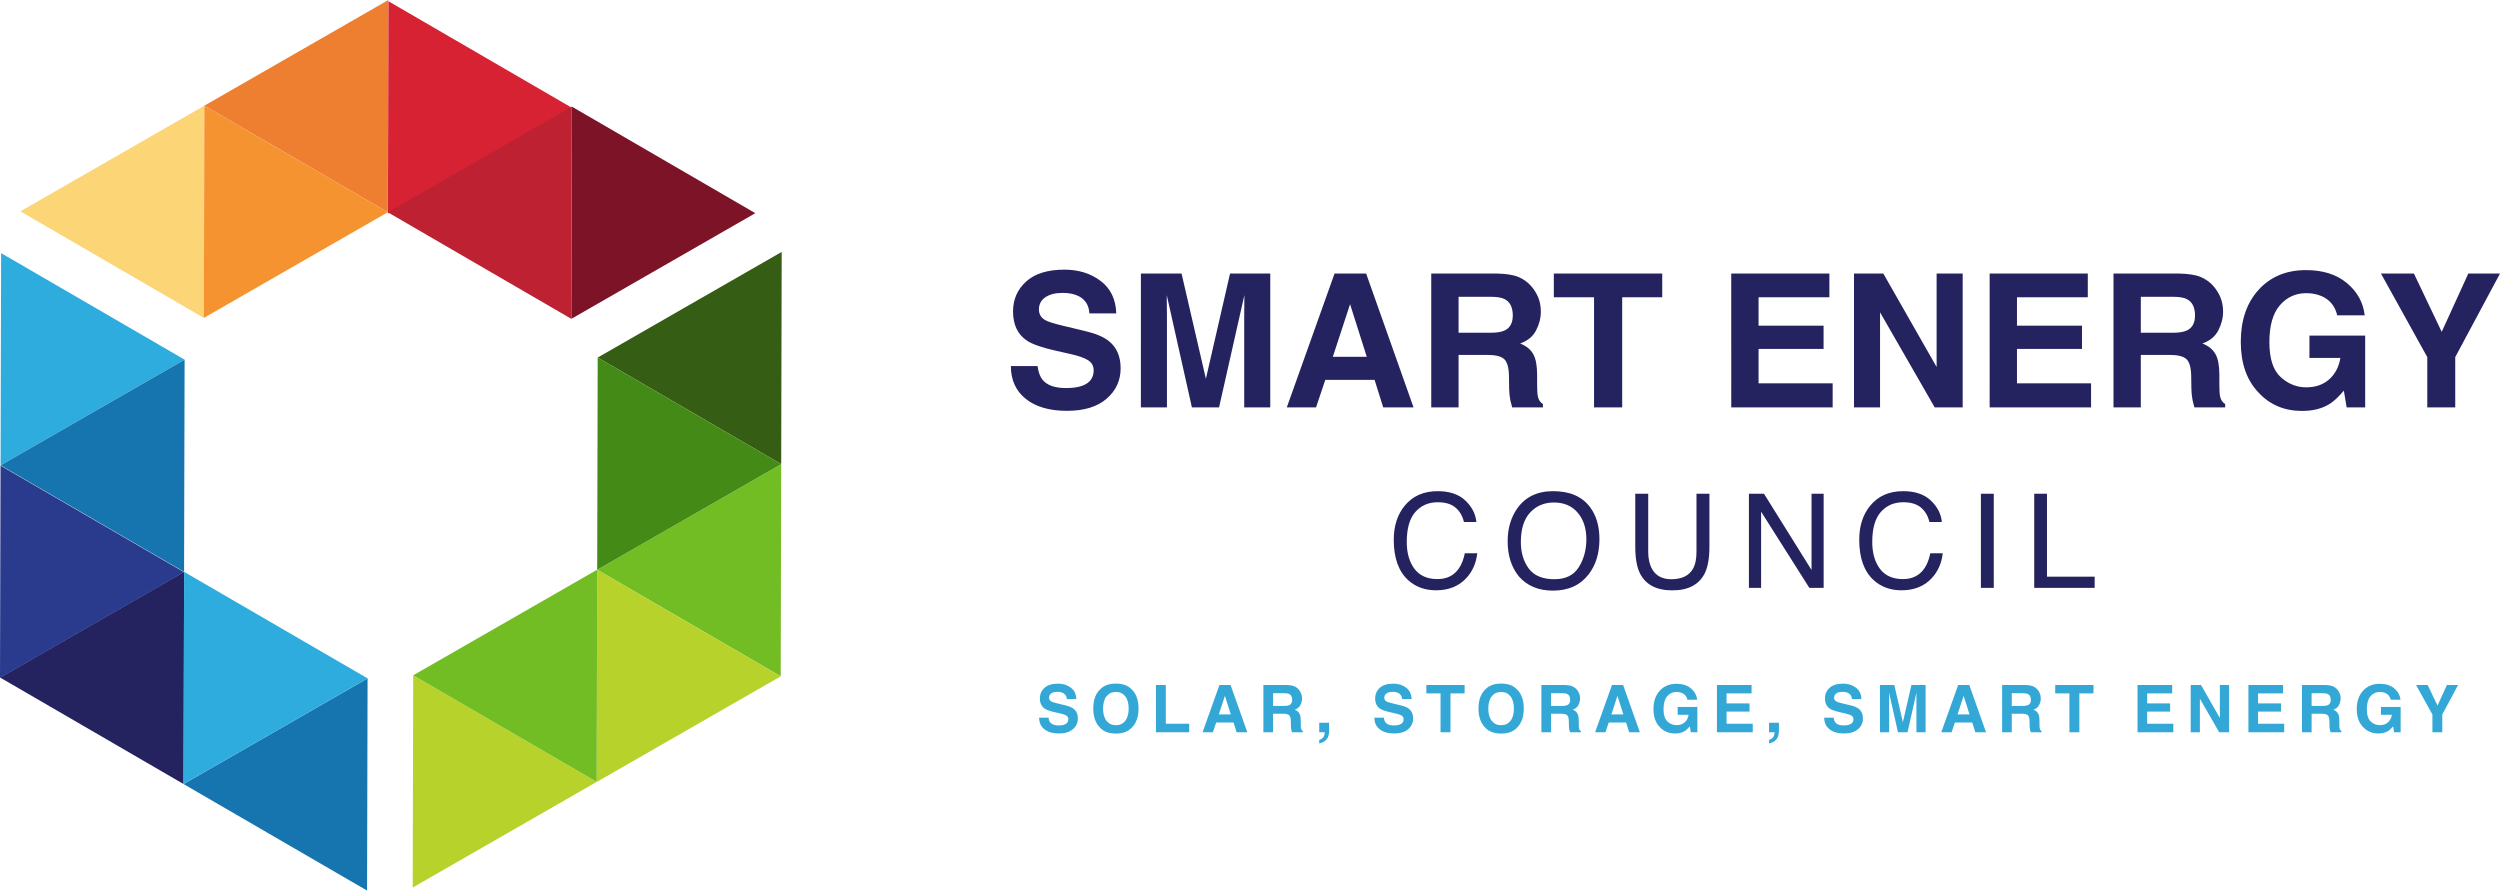 <?xml version="1.0" encoding="utf-8"?>
<!-- Generator: Adobe Illustrator 21.1.0, SVG Export Plug-In . SVG Version: 6.00 Build 0)  -->
<svg version="1.1" id="Layer_1" xmlns="http://www.w3.org/2000/svg" xmlns:xlink="http://www.w3.org/1999/xlink" x="0px" y="0px"
	 viewBox="0 0 2285.564 814.195" style="enable-background:new 0 0 2285.564 814.195;" xml:space="preserve">
<style type="text/css">
	.st0{fill:#EE7F31;}
	.st1{fill:#FCD576;}
	.st2{fill:#F59331;}
	.st3{fill:#D72234;}
	.st4{fill:#7C1327;}
	.st5{fill:#BD2132;}
	.st6{fill:#252260;}
	.st7{fill:#1675AF;}
	.st8{fill:#2FACDE;}
	.st9{fill:#2A3B8E;}
	.st10{fill:#71BD23;}
	.st11{fill:#355D14;}
	.st12{fill:#438A16;}
	.st13{fill:#B6D22B;}
	.st14{fill:#33A8D7;}
</style>
<g id="Mask_Group">
	<path id="path4_fill_2_" class="st0" d="M355.035,0l-0.465,194.024L186.826,96.61L355.035,0z"/>
	<path id="path5_fill" class="st1" d="M186.825,96.6l-0.465,194.024L18.616,193.209L186.825,96.6z"/>
	<path id="path6_fill" class="st2" d="M186.83,96.6l167.744,97.415l-168.209,96.609L186.83,96.6z"/>
	<path id="path7_fill" class="st3" d="M354.654,195.167l0.465-194.024l167.744,97.414L354.654,195.167z"/>
	<path id="path5_fill_2_" class="st4" d="M522.318,291.5l0.465-194.024l167.744,97.414L522.318,291.5z"/>
	<path id="path6_fill_1_" class="st5" d="M522.312,291.5l-167.744-97.415l168.209-96.609L522.312,291.5z"/>
	<path id="path8_fill" class="st6" d="M0.071,619.399l168.231-96.61l-0.476,194.006L0.071,619.399z"/>
	<path id="path9_fill" class="st7" d="M167.821,716.799l168.231-96.61l-0.476,194.006L167.821,716.799z"/>
	<path id="path11_fill" class="st8" d="M167.824,716.798l0.475-194.006l167.755,97.396L167.824,716.798z"/>
	<path id="path8_fill_2_" class="st9" d="M168.231,523.068L0,619.677l0.476-194.006L168.231,523.068z"/>
	<path id="path10_fill_1_" class="st8" d="M168.771,328.8L0.54,425.41l0.476-194.006L168.771,328.8z"/>
	<path id="path11_fill_1_" class="st7" d="M168.769,328.803l-0.475,194.006L0.538,425.413L168.769,328.803z"/>
	<path id="path8_fill_3_" class="st10" d="M713.741,618.3l-167.766-97.415l168.22-96.591L713.741,618.3z"/>
	<path id="path10_fill_2_" class="st11" d="M714.192,424.3l-167.766-97.415l168.22-96.591L714.192,424.3z"/>
	<path id="path11_fill_2_" class="st12" d="M714.194,424.303l-168.22,96.591l0.454-194.006L714.194,424.303z"/>
	<path id="path12_fill" class="st13" d="M545.97,520.899l167.766,97.415l-168.22,96.591L545.97,520.899z"/>
	<path id="path10_fill_4_" class="st13" d="M377.751,617.399l167.766,97.415l-168.22,96.591L377.751,617.399z"/>
	<path id="path11_fill_3_" class="st10" d="M377.749,617.397l168.22-96.591l-0.454,194.006L377.749,617.397z"/>
</g>
<g>
	<path id="tag" class="st14" d="M958.605,656.118c0.273,1.973,0.811,3.447,1.611,4.424c1.465,1.777,3.975,2.666,7.529,2.666
		c2.129,0,3.857-0.234,5.186-0.703c2.519-0.898,3.779-2.568,3.779-5.01c0-1.426-0.625-2.529-1.875-3.311
		c-1.25-0.762-3.213-1.435-5.889-2.021l-4.57-1.025c-4.492-1.016-7.598-2.119-9.316-3.311c-2.91-1.992-4.365-5.107-4.365-9.346
		c0-3.867,1.406-7.08,4.219-9.639s6.943-3.838,12.393-3.838c4.551,0,8.428,1.211,11.631,3.633c3.223,2.402,4.913,5.898,5.069,10.488
		h-8.672c-0.156-2.598-1.289-4.443-3.398-5.537c-1.406-0.723-3.154-1.084-5.244-1.084c-2.324,0-4.18,0.469-5.566,1.406
		c-1.387,0.938-2.08,2.246-2.08,3.926c0,1.543,0.684,2.695,2.051,3.457c0.879,0.508,2.754,1.103,5.625,1.787l7.441,1.787
		c3.262,0.781,5.723,1.826,7.383,3.135c2.578,2.031,3.867,4.971,3.867,8.818c0,3.945-1.514,7.227-4.541,9.844
		c-3.008,2.598-7.266,3.896-12.773,3.896c-5.625,0-10.049-1.279-13.271-3.838c-3.223-2.578-4.834-6.113-4.834-10.606H958.605z
		 M1020.193,663.003c3.575,0,6.407-1.318,8.496-3.955c2.11-2.637,3.164-6.387,3.164-11.25c0-4.844-1.054-8.584-3.164-11.221
		c-2.089-2.656-4.921-3.984-8.496-3.984c-3.574,0-6.425,1.318-8.554,3.955c-2.129,2.637-3.194,6.387-3.194,11.25
		c0,4.863,1.065,8.613,3.194,11.25C1013.768,661.684,1016.619,663.003,1020.193,663.003z M1040.877,647.798
		c0,7.754-2.178,13.691-6.533,17.812c-3.262,3.359-7.979,5.039-14.151,5.039c-6.172,0-10.888-1.68-14.15-5.039
		c-4.375-4.121-6.563-10.059-6.563-17.812c0-7.91,2.188-13.848,6.563-17.812c3.262-3.359,7.978-5.039,14.15-5.039
		c6.172,0,10.889,1.68,14.151,5.039C1038.699,633.95,1040.877,639.888,1040.877,647.798z M1056.791,626.265h9.023v35.42h21.387
		v7.764h-30.41V626.265z M1114.277,653.13h10.957l-5.39-16.992L1114.277,653.13z M1114.834,626.265h10.195l15.293,43.184h-9.785
		l-2.783-8.877h-15.908l-2.989,8.877h-9.433L1114.834,626.265z M1163.853,633.765v11.602h10.225c2.031,0,3.555-0.234,4.57-0.703
		c1.797-0.82,2.696-2.441,2.696-4.863c0-2.617-0.869-4.375-2.608-5.273c-0.976-0.508-2.441-0.762-4.394-0.762H1163.853z
		 M1176.217,626.265c3.027,0.059,5.351,0.43,6.972,1.113c1.641,0.684,3.028,1.689,4.161,3.018c0.937,1.094,1.679,2.305,2.226,3.633
		s0.82,2.842,0.82,4.541c0,2.051-0.517,4.072-1.552,6.064c-1.035,1.973-2.744,3.369-5.127,4.19c1.992,0.801,3.398,1.943,4.218,3.428
		c0.84,1.465,1.26,3.711,1.26,6.738v2.9c0,1.973,0.078,3.311,0.235,4.014c0.234,1.113,0.781,1.934,1.64,2.461v1.084h-9.931
		c-0.274-0.957-0.469-1.729-0.586-2.315c-0.235-1.211-0.362-2.451-0.381-3.721l-0.059-4.014c-0.039-2.754-0.547-4.59-1.523-5.508
		c-0.957-0.918-2.764-1.377-5.42-1.377h-9.317v16.934h-8.818v-43.184H1176.217z M1206.076,676.391c1.68-0.469,2.91-1.25,3.692-2.344
		c0.8-1.094,1.259-2.627,1.376-4.6h-5.068v-8.731h9.024v7.559c0,1.328-0.176,2.715-0.528,4.16c-0.351,1.445-1.006,2.695-1.963,3.75
		c-1.035,1.133-2.256,1.982-3.662,2.549c-1.387,0.586-2.344,0.879-2.871,0.879V676.391z M1265.121,656.118
		c0.273,1.973,0.811,3.447,1.611,4.424c1.465,1.777,3.975,2.666,7.53,2.666c2.129,0,3.857-0.234,5.185-0.703
		c2.52-0.898,3.779-2.568,3.779-5.01c0-1.426-0.624-2.529-1.874-3.311c-1.251-0.762-3.213-1.435-5.889-2.021l-4.57-1.025
		c-4.493-1.016-7.598-2.119-9.317-3.311c-2.91-1.992-4.365-5.107-4.365-9.346c0-3.867,1.406-7.08,4.219-9.639
		c2.812-2.559,6.943-3.838,12.392-3.838c4.551,0,8.428,1.211,11.631,3.633c3.223,2.402,4.912,5.898,5.068,10.488h-8.671
		c-0.157-2.598-1.29-4.443-3.399-5.537c-1.406-0.723-3.154-1.084-5.244-1.084c-2.324,0-4.18,0.469-5.566,1.406
		c-1.387,0.938-2.081,2.246-2.081,3.926c0,1.543,0.684,2.695,2.051,3.457c0.879,0.508,2.754,1.103,5.625,1.787l7.442,1.787
		c3.261,0.781,5.722,1.826,7.382,3.135c2.579,2.031,3.868,4.971,3.868,8.818c0,3.945-1.514,7.227-4.541,9.844
		c-3.008,2.598-7.266,3.896-12.774,3.896c-5.625,0-10.049-1.279-13.271-3.838c-3.223-2.578-4.834-6.113-4.834-10.606H1265.121z
		 M1338.984,626.265v7.646h-12.92v35.537h-9.082v-35.537h-12.978v-7.646H1338.984z M1372.389,663.003
		c3.574,0,6.406-1.318,8.496-3.955c2.109-2.637,3.164-6.387,3.164-11.25c0-4.844-1.055-8.584-3.164-11.221
		c-2.09-2.656-4.922-3.984-8.496-3.984c-3.575,0-6.426,1.318-8.555,3.955c-2.129,2.637-3.193,6.387-3.193,11.25
		c0,4.863,1.064,8.613,3.193,11.25C1365.963,661.684,1368.814,663.003,1372.389,663.003z M1393.072,647.798
		c0,7.754-2.178,13.691-6.533,17.812c-3.262,3.359-7.979,5.039-14.15,5.039c-6.172,0-10.889-1.68-14.151-5.039
		c-4.375-4.121-6.562-10.059-6.562-17.812c0-7.91,2.187-13.848,6.562-17.812c3.262-3.359,7.979-5.039,14.151-5.039
		c6.171,0,10.888,1.68,14.15,5.039C1390.894,633.95,1393.072,639.888,1393.072,647.798z M1418.01,633.765v11.602h10.224
		c2.032,0,3.555-0.234,4.571-0.703c1.797-0.82,2.695-2.441,2.695-4.863c0-2.617-0.869-4.375-2.607-5.273
		c-0.977-0.508-2.442-0.762-4.395-0.762H1418.01z M1430.373,626.265c3.027,0.059,5.352,0.43,6.973,1.113
		c1.64,0.684,3.027,1.689,4.16,3.018c0.937,1.094,1.679,2.305,2.226,3.633s0.821,2.842,0.821,4.541c0,2.051-0.518,4.072-1.553,6.064
		c-1.035,1.973-2.744,3.369-5.127,4.19c1.992,0.801,3.398,1.943,4.219,3.428c0.84,1.465,1.26,3.711,1.26,6.738v2.9
		c0,1.973,0.078,3.311,0.234,4.014c0.234,1.113,0.781,1.934,1.64,2.461v1.084h-9.931c-0.274-0.957-0.469-1.729-0.586-2.315
		c-0.234-1.211-0.361-2.451-0.381-3.721l-0.059-4.014c-0.039-2.754-0.546-4.59-1.523-5.508c-0.957-0.918-2.764-1.377-5.42-1.377
		h-9.316v16.934h-8.819v-43.184H1430.373z M1473.152,653.13h10.957l-5.39-16.992L1473.152,653.13z M1473.709,626.265h10.195
		l15.293,43.184h-9.785l-2.783-8.877h-15.908l-2.989,8.877h-9.433L1473.709,626.265z M1542.738,639.741
		c-0.683-2.949-2.353-5.01-5.01-6.182c-1.484-0.644-3.134-0.967-4.951-0.967c-3.476,0-6.338,1.318-8.584,3.955
		c-2.226,2.617-3.34,6.562-3.34,11.836c0,5.312,1.211,9.072,3.633,11.279c2.422,2.207,5.176,3.311,8.262,3.311
		c3.027,0,5.508-0.869,7.441-2.607c1.934-1.758,3.125-4.053,3.575-6.885h-9.991v-7.207h17.989v23.174h-5.977l-0.908-5.391
		c-1.738,2.051-3.301,3.496-4.688,4.336c-2.382,1.465-5.312,2.197-8.789,2.197c-5.722,0-10.41-1.982-14.062-5.947
		c-3.809-3.984-5.713-9.434-5.713-16.348c0-6.992,1.924-12.598,5.771-16.816c3.848-4.219,8.936-6.328,15.264-6.328
		c5.488,0,9.893,1.396,13.213,4.189c3.34,2.773,5.254,6.24,5.742,10.4H1542.738z M1601.338,633.911h-22.852v9.17h20.977v7.5h-20.977
		v11.103h23.907v7.764h-32.725v-43.184h31.67V633.911z M1617.31,676.391c1.68-0.469,2.911-1.25,3.692-2.344
		c0.801-1.094,1.26-2.627,1.377-4.6h-5.069v-8.731h9.024v7.559c0,1.328-0.176,2.715-0.527,4.16c-0.352,1.445-1.006,2.695-1.963,3.75
		c-1.035,1.133-2.256,1.982-3.662,2.549c-1.387,0.586-2.344,0.879-2.872,0.879V676.391z M1676.355,656.118
		c0.274,1.973,0.811,3.447,1.612,4.424c1.465,1.777,3.974,2.666,7.529,2.666c2.129,0,3.857-0.234,5.186-0.703
		c2.519-0.898,3.779-2.568,3.779-5.01c0-1.426-0.625-2.529-1.875-3.311c-1.25-0.762-3.213-1.435-5.889-2.021l-4.57-1.025
		c-4.492-1.016-7.598-2.119-9.317-3.311c-2.91-1.992-4.365-5.107-4.365-9.346c0-3.867,1.407-7.08,4.219-9.639
		s6.943-3.838,12.393-3.838c4.55,0,8.427,1.211,11.63,3.633c3.223,2.402,4.913,5.898,5.069,10.488h-8.672
		c-0.156-2.598-1.289-4.443-3.399-5.537c-1.406-0.723-3.154-1.084-5.244-1.084c-2.324,0-4.179,0.469-5.566,1.406
		c-1.387,0.938-2.08,2.246-2.08,3.926c0,1.543,0.683,2.695,2.051,3.457c0.879,0.508,2.754,1.103,5.625,1.787l7.441,1.787
		c3.262,0.781,5.723,1.826,7.383,3.135c2.578,2.031,3.867,4.971,3.867,8.818c0,3.945-1.514,7.227-4.541,9.844
		c-3.008,2.598-7.266,3.896-12.773,3.896c-5.625,0-10.049-1.279-13.272-3.838c-3.223-2.578-4.834-6.113-4.834-10.606H1676.355z
		 M1747.465,626.265h12.978v43.184h-8.408v-29.209c0-0.84,0.01-2.012,0.029-3.516c0.02-1.523,0.03-2.695,0.03-3.516l-8.174,36.24
		h-8.76l-8.115-36.24c0,0.82,0.01,1.992,0.029,3.516c0.02,1.504,0.029,2.676,0.029,3.516v29.209h-8.408v-43.184h13.125l7.852,33.955
		L1747.465,626.265z M1789.629,653.13h10.957l-5.391-16.992L1789.629,653.13z M1790.185,626.265h10.196l15.293,43.184h-9.785
		l-2.784-8.877h-15.908l-2.988,8.877h-9.434L1790.185,626.265z M1839.205,633.765v11.602h10.225c2.031,0,3.554-0.234,4.57-0.703
		c1.797-0.82,2.695-2.441,2.695-4.863c0-2.617-0.869-4.375-2.607-5.273c-0.977-0.508-2.442-0.762-4.395-0.762H1839.205z
		 M1851.568,626.265c3.028,0.059,5.352,0.43,6.973,1.113c1.641,0.684,3.027,1.689,4.16,3.018c0.938,1.094,1.68,2.305,2.227,3.633
		s0.82,2.842,0.82,4.541c0,2.051-0.518,4.072-1.553,6.064c-1.035,1.973-2.744,3.369-5.127,4.19c1.992,0.801,3.399,1.943,4.219,3.428
		c0.84,1.465,1.26,3.711,1.26,6.738v2.9c0,1.973,0.078,3.311,0.234,4.014c0.235,1.113,0.781,1.934,1.641,2.461v1.084h-9.932
		c-0.273-0.957-0.469-1.729-0.586-2.315c-0.234-1.211-0.361-2.451-0.381-3.721l-0.058-4.014c-0.039-2.754-0.547-4.59-1.524-5.508
		c-0.957-0.918-2.763-1.377-5.42-1.377h-9.316v16.934h-8.818v-43.184H1851.568z M1913.914,626.265v7.646h-12.92v35.537h-9.08
		v-35.537h-12.977v-7.646H1913.914z M1985.854,633.911h-22.85v9.17h20.97v7.5h-20.97v11.103h23.9v7.764h-32.72v-43.184h31.67
		V633.911z M2002.794,626.265h9.46l17.2,30.146v-30.146h8.41v43.184h-9.03l-17.63-30.674v30.674h-8.41V626.265z M2087.234,633.911
		h-22.85v9.17h20.97v7.5h-20.97v11.103h23.9v7.764h-32.72v-43.184h31.67V633.911z M2113.344,633.765v11.602h10.22
		c2.03,0,3.56-0.234,4.57-0.703c1.8-0.82,2.7-2.441,2.7-4.863c0-2.617-0.87-4.375-2.61-5.273c-0.98-0.508-2.44-0.762-4.39-0.762
		H2113.344z M2125.704,626.265c3.03,0.059,5.35,0.43,6.97,1.113c1.64,0.684,3.03,1.689,4.16,3.018c0.94,1.094,1.68,2.305,2.23,3.633
		c0.55,1.328,0.82,2.842,0.82,4.541c0,2.051-0.52,4.072-1.55,6.064c-1.04,1.973-2.75,3.369-5.13,4.19
		c1.99,0.801,3.4,1.943,4.22,3.428c0.84,1.465,1.26,3.711,1.26,6.738v2.9c0,1.973,0.08,3.311,0.23,4.014
		c0.24,1.113,0.79,1.934,1.64,2.461v1.084h-9.93c-0.27-0.957-0.47-1.729-0.58-2.315c-0.24-1.211-0.36-2.451-0.38-3.721l-0.06-4.014
		c-0.04-2.754-0.55-4.59-1.53-5.508c-0.95-0.918-2.76-1.377-5.42-1.377h-9.31v16.934h-8.82v-43.184H2125.704z M2185.714,639.741
		c-0.69-2.949-2.36-5.01-5.01-6.182c-1.49-0.644-3.14-0.967-4.95-0.967c-3.48,0-6.34,1.318-8.59,3.955
		c-2.22,2.617-3.34,6.562-3.34,11.836c0,5.312,1.21,9.072,3.63,11.279c2.43,2.207,5.18,3.311,8.27,3.311
		c3.02,0,5.5-0.869,7.44-2.607c1.93-1.758,3.12-4.053,3.57-6.885h-9.99v-7.207h17.99v23.174h-5.98l-0.9-5.391
		c-1.74,2.051-3.31,3.496-4.69,4.336c-2.38,1.465-5.31,2.197-8.79,2.197c-5.72,0-10.41-1.982-14.06-5.947
		c-3.81-3.984-5.72-9.434-5.72-16.348c0-6.992,1.93-12.598,5.78-16.816c3.84-4.219,8.93-6.328,15.26-6.328
		c5.49,0,9.89,1.396,13.21,4.189c3.34,2.773,5.26,6.24,5.74,10.4H2185.714z M2237.014,626.265h10.23l-14.45,26.953v16.231h-9.02
		v-16.231l-14.94-26.953h10.63l8.97,18.809L2237.014,626.265z"/>
	<path id="smart_energy_council" class="st6" d="M948.56,334.68c0.775,5.589,2.296,9.768,4.565,12.535
		c4.15,5.035,11.261,7.553,21.333,7.553c6.032,0,10.929-0.664,14.692-1.992c7.139-2.545,10.708-7.277,10.708-14.194
		c0-4.04-1.771-7.166-5.312-9.38c-3.542-2.158-9.103-4.067-16.685-5.727l-12.949-2.905c-12.728-2.878-21.527-6.004-26.396-9.38
		c-8.245-5.645-12.368-14.471-12.368-26.479c0-10.957,3.984-20.06,11.953-27.31c7.969-7.249,19.673-10.874,35.112-10.874
		c12.894,0,23.879,3.431,32.954,10.293c9.131,6.807,13.918,16.712,14.36,29.717h-24.57c-0.443-7.36-3.652-12.59-9.629-15.689
		c-3.984-2.047-8.937-3.071-14.858-3.071c-6.585,0-11.842,1.328-15.771,3.984c-3.929,2.656-5.894,6.364-5.894,11.123
		c0,4.372,1.937,7.637,5.811,9.795c2.49,1.439,7.803,3.127,15.938,5.063l21.084,5.063c9.242,2.214,16.214,5.174,20.918,8.882
		c7.304,5.755,10.957,14.084,10.957,24.985c0,11.178-4.289,20.475-12.867,27.89c-8.522,7.36-20.586,11.04-36.191,11.04
		c-15.938,0-28.472-3.624-37.602-10.874c-9.131-7.304-13.696-17.321-13.696-30.049H948.56z M1124.537,250.095h36.773v122.354
		h-23.824v-82.759c0-2.379,0.028-5.7,0.083-9.961c0.056-4.316,0.083-7.637,0.083-9.961l-23.159,102.681h-24.819l-22.993-102.681
		c0,2.324,0.027,5.645,0.083,9.961c0.055,4.261,0.083,7.581,0.083,9.961v82.759h-23.824V250.095h37.188l22.246,96.206
		L1124.537,250.095z M1218.502,326.213h31.045l-15.274-48.145L1218.502,326.213z M1220.079,250.095h28.887l43.33,122.354h-27.725
		l-7.886-25.151h-45.073l-8.467,25.151h-26.728L1220.079,250.095z M1333.468,271.345v32.871h28.969
		c5.756,0,10.072-0.664,12.95-1.992c5.091-2.324,7.636-6.917,7.636-13.779c0-7.415-2.462-12.396-7.387-14.941
		c-2.767-1.439-6.918-2.158-12.451-2.158H1333.468z M1368.497,250.095c8.577,0.166,15.163,1.217,19.756,3.154
		c4.648,1.937,8.577,4.787,11.787,8.55c2.656,3.099,4.759,6.53,6.309,10.293c1.549,3.763,2.324,8.052,2.324,12.866
		c0,5.81-1.467,11.538-4.4,17.183c-2.933,5.589-7.775,9.546-14.526,11.87c5.645,2.269,9.629,5.506,11.953,9.712
		c2.38,4.15,3.569,10.514,3.569,19.092v8.218c0,5.589,0.222,9.38,0.665,11.372c0.664,3.154,2.213,5.479,4.648,6.973v3.071h-28.14
		c-0.774-2.712-1.328-4.897-1.66-6.558c-0.664-3.431-1.024-6.945-1.079-10.542l-0.166-11.372
		c-0.111-7.802-1.549-13.004-4.316-15.605c-2.712-2.601-7.831-3.901-15.357-3.901h-26.396v47.978h-24.986V250.095H1368.497z
		 M1519.654,250.095v21.665h-36.606v100.688h-25.733V271.76h-36.772v-21.665H1519.654z M1672.472,271.76h-64.746v25.981h59.433
		v21.25h-59.433v31.46h67.734v21.997h-92.72V250.095h89.732V271.76z M1694.967,250.095h26.811l48.726,85.415v-85.415h23.823v122.354
		h-25.566l-49.971-86.909v86.909h-23.823V250.095z M1908.712,271.76h-64.746v25.981h59.433v21.25h-59.433v31.46h67.734v21.997
		h-92.72V250.095h89.732V271.76z M1957.184,271.345v32.871h28.97c5.76,0,10.08-0.664,12.95-1.992c5.09-2.324,7.64-6.917,7.64-13.779
		c0-7.415-2.46-12.396-7.39-14.941c-2.76-1.439-6.91-2.158-12.45-2.158H1957.184z M1992.214,250.095
		c8.58,0.166,15.17,1.217,19.76,3.154c4.65,1.937,8.58,4.787,11.79,8.55c2.65,3.099,4.76,6.53,6.31,10.293
		c1.54,3.763,2.32,8.052,2.32,12.866c0,5.81-1.47,11.538-4.4,17.183c-2.93,5.589-7.77,9.546-14.53,11.87
		c5.65,2.269,9.63,5.506,11.96,9.712c2.38,4.15,3.57,10.514,3.57,19.092v8.218c0,5.589,0.22,9.38,0.66,11.372
		c0.66,3.154,2.21,5.479,4.65,6.973v3.071h-28.14c-0.78-2.712-1.33-4.897-1.66-6.558c-0.67-3.431-1.02-6.945-1.08-10.542
		l-0.17-11.372c-0.11-7.802-1.55-13.004-4.31-15.605c-2.71-2.601-7.83-3.901-15.36-3.901h-26.4v47.978h-24.98V250.095H1992.214z
		 M2136.734,288.278c-1.94-8.356-6.67-14.194-14.19-17.515c-4.21-1.826-8.89-2.739-14.03-2.739c-9.85,0-17.96,3.735-24.32,11.206
		c-6.31,7.415-9.47,18.594-9.47,33.535c0,15.052,3.43,25.705,10.3,31.958c6.86,6.254,14.66,9.38,23.4,9.38
		c8.58,0,15.61-2.462,21.09-7.387c5.48-4.981,8.85-11.483,10.13-19.507h-28.31v-20.42h50.97v65.659h-16.94l-2.57-15.273
		c-4.93,5.81-9.35,9.905-13.28,12.285c-6.75,4.15-15.05,6.225-24.9,6.225c-16.22,0-29.5-5.617-39.85-16.85
		c-10.79-11.289-16.18-26.729-16.18-46.319c0-19.811,5.45-35.693,16.35-47.647c10.9-11.953,25.32-17.93,43.25-17.93
		c15.55,0,28.02,3.957,37.43,11.87c9.47,7.858,14.89,17.681,16.27,29.468H2136.734z M2256.594,250.095h28.97l-40.92,76.367v45.986
		h-25.57v-45.986l-42.33-76.367h30.13l25.4,53.291L2256.594,250.095z M1314.34,449.03c10.898,0,19.355,2.871,25.371,8.613
		c6.015,5.743,9.355,12.266,10.019,19.571h-11.367c-1.289-5.547-3.867-9.942-7.734-13.184c-3.828-3.242-9.219-4.863-16.172-4.863
		c-8.477,0-15.332,2.988-20.566,8.965c-5.196,5.937-7.793,15.058-7.793,27.363c0,10.078,2.343,18.262,7.031,24.551
		c4.726,6.25,11.758,9.375,21.094,9.375c8.593,0,15.136-3.301,19.629-9.903c2.382-3.476,4.16-8.047,5.332-13.711h11.367
		c-1.016,9.063-4.375,16.661-10.078,22.793c-6.836,7.383-16.055,11.075-27.657,11.075c-10,0-18.398-3.028-25.195-9.082
		c-8.945-8.008-13.418-20.372-13.418-37.09c0-12.696,3.359-23.106,10.078-31.231C1291.547,453.444,1301.566,449.03,1314.34,449.03z
		 M1419.937,449.03c15.196,0,26.446,4.883,33.75,14.648c5.704,7.618,8.555,17.364,8.555,29.239c0,12.851-3.262,23.535-9.785,32.051
		c-7.656,10-18.574,15-32.754,15c-13.242,0-23.652-4.375-31.23-13.125c-6.758-8.438-10.137-19.102-10.137-31.993
		c0-11.64,2.89-21.601,8.672-29.882C1394.43,454.343,1405.406,449.03,1419.937,449.03z M1421.109,529.538
		c10.274,0,17.696-3.672,22.266-11.016c4.609-7.383,6.914-15.859,6.914-25.429c0-10.118-2.656-18.262-7.969-24.434
		c-5.273-6.172-12.5-9.258-21.679-9.258c-8.907,0-16.172,3.067-21.797,9.199c-5.625,6.094-8.438,15.098-8.438,27.012
		c0,9.531,2.403,17.578,7.207,24.141C1402.457,526.276,1410.289,529.538,1421.109,529.538z M1506.844,451.374v53.203
		c0,6.25,1.172,11.445,3.515,15.586c3.477,6.25,9.336,9.375,17.578,9.375c9.883,0,16.602-3.379,20.157-10.137
		c1.914-3.672,2.871-8.613,2.871-14.824v-53.203h11.836v48.34c0,10.586-1.426,18.73-4.278,24.433
		c-5.234,10.391-15.117,15.586-29.648,15.586s-24.395-5.195-29.59-15.586c-2.851-5.703-4.277-13.847-4.277-24.433v-48.34H1506.844z
		 M1598.906,451.374h13.77l43.476,69.726v-69.726h11.074v86.074h-13.066l-44.121-69.668v69.668h-11.133V451.374z M1739.894,449.03
		c10.899,0,19.356,2.871,25.372,8.613c6.015,5.743,9.355,12.266,10.019,19.571h-11.367c-1.289-5.547-3.867-9.942-7.734-13.184
		c-3.829-3.242-9.219-4.863-16.172-4.863c-8.477,0-15.332,2.988-20.567,8.965c-5.195,5.937-7.793,15.058-7.793,27.363
		c0,10.078,2.344,18.262,7.032,24.551c4.726,6.25,11.757,9.375,21.093,9.375c8.594,0,15.137-3.301,19.629-9.903
		c2.383-3.476,4.16-8.047,5.332-13.711h11.367c-1.015,9.063-4.375,16.661-10.078,22.793c-6.836,7.383-16.054,11.075-27.656,11.075
		c-10,0-18.398-3.028-25.195-9.082c-8.946-8.008-13.418-20.372-13.418-37.09c0-12.696,3.359-23.106,10.078-31.231
		C1717.102,453.444,1727.121,449.03,1739.894,449.03z M1810.98,451.374h11.778v86.074h-11.778V451.374z M1859.742,451.374h11.66
		v75.82h43.594v10.254h-55.254V451.374z"/>
</g>
</svg>
